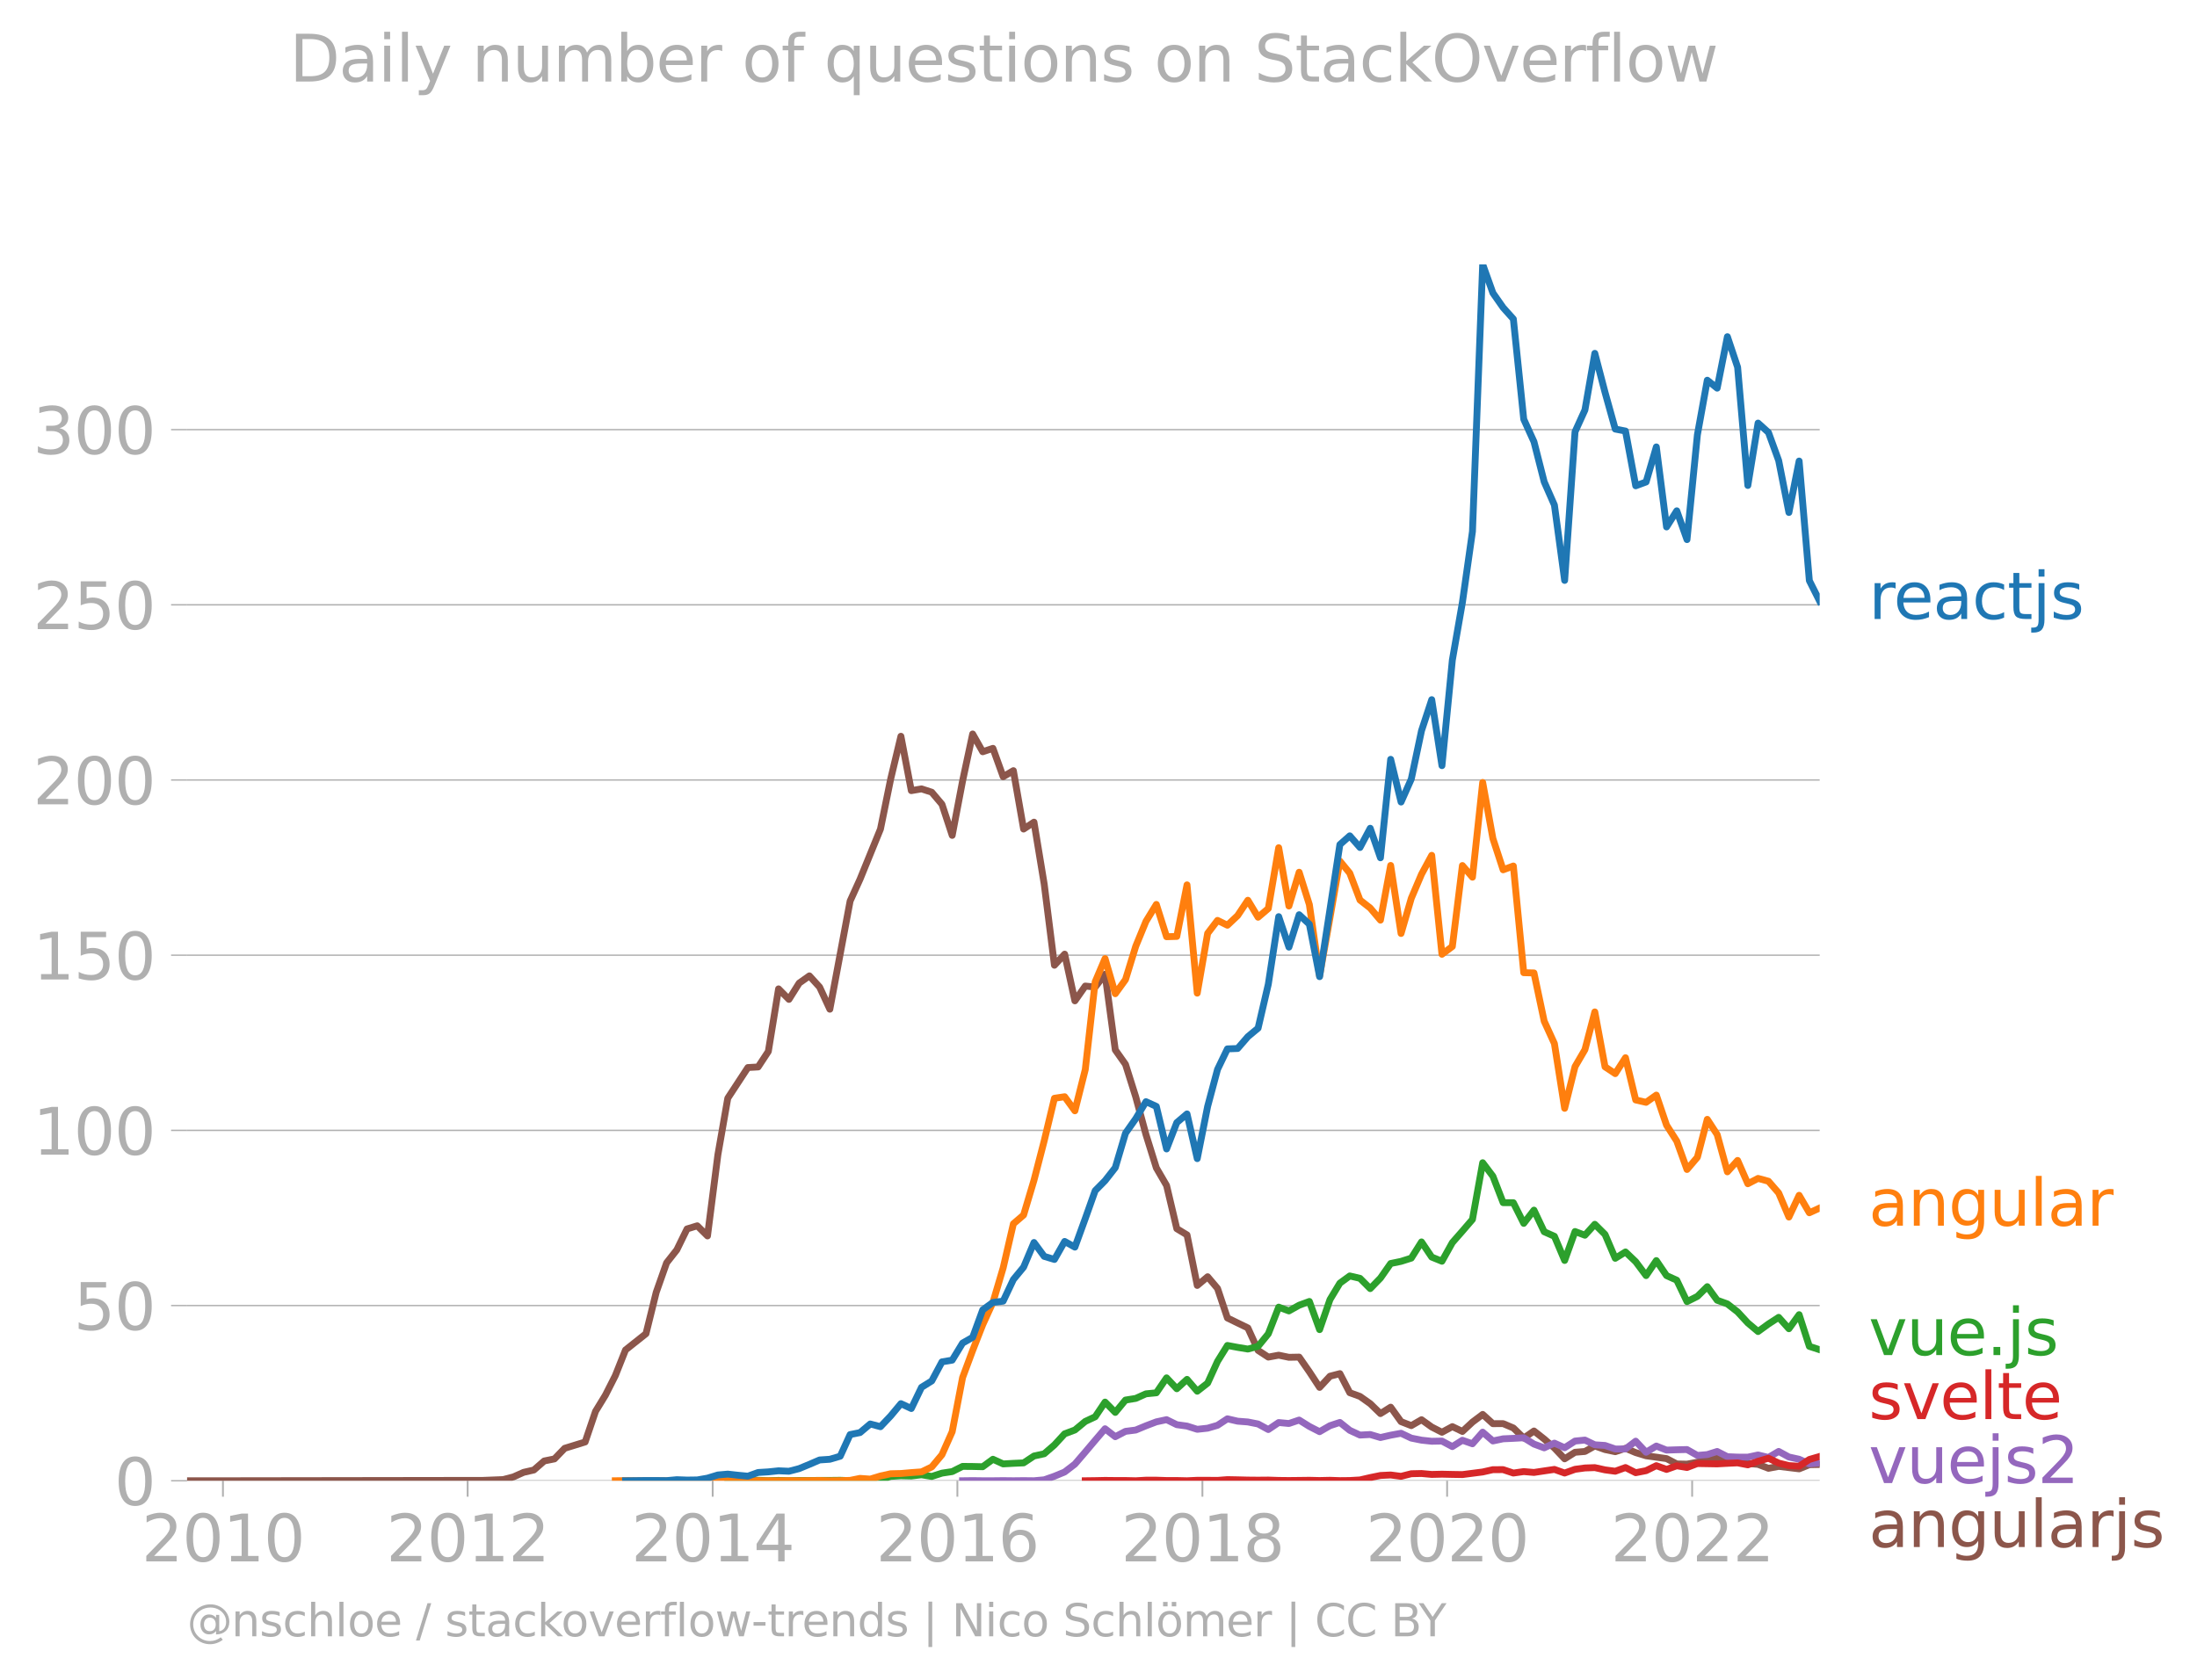 <svg xmlns="http://www.w3.org/2000/svg" xmlns:xlink="http://www.w3.org/1999/xlink" width="640.766" height="489.969" viewBox="0 0 480.575 367.477"><defs><style>*{stroke-linejoin:round;stroke-linecap:butt}</style></defs><g id="figure_1"><path id="patch_1" d="M0 367.477h480.575V0H0v367.477z" style="fill:none"/><g id="axes_1"><path id="patch_2" d="M40.922 323.95h357.12V57.838H40.923V323.95z" style="fill:none"/><g id="matplotlib.axis_1"><g id="xtick_1"><g id="line2d_1"><defs><path id="m923ffc7b3c" d="M0 0v3.5" style="stroke:#b0b0b0;stroke-width:.4"/></defs><use xlink:href="#m923ffc7b3c" x="48.768" y="323.95" style="fill:#b0b0b0;stroke:#b0b0b0;stroke-width:.4"/></g><g id="text_1" style="fill:#b0b0b0" transform="matrix(.14 0 0 -.14 30.953 341.588)"><defs><path id="DejaVuSans-32" d="M1228 531h2203V0H469v531q359 372 979 998 621 627 780 809 303 340 423 576 121 236 121 464 0 372-261 606-261 235-680 235-297 0-627-103-329-103-704-313v638q381 153 712 231 332 78 607 78 725 0 1156-363 431-362 431-968 0-288-108-546-107-257-392-607-78-91-497-524-418-433-1181-1211z" transform="scale(.016)"/><path id="DejaVuSans-30" d="M2034 4250q-487 0-733-480-245-479-245-1442 0-959 245-1439 246-480 733-480 491 0 736 480 246 480 246 1439 0 963-246 1442-245 480-736 480zm0 500q785 0 1199-621 414-620 414-1801 0-1178-414-1799Q2819-91 2034-91q-784 0-1198 620-414 621-414 1799 0 1181 414 1801 414 621 1198 621z" transform="scale(.016)"/><path id="DejaVuSans-31" d="M794 531h1031v3560L703 3866v575l1116 225h631V531h1031V0H794v531z" transform="scale(.016)"/></defs><use xlink:href="#DejaVuSans-32"/><use xlink:href="#DejaVuSans-30" x="63.623"/><use xlink:href="#DejaVuSans-31" x="127.246"/><use xlink:href="#DejaVuSans-30" x="190.869"/></g></g><g id="xtick_2"><use xlink:href="#m923ffc7b3c" id="line2d_2" x="102.294" y="323.95" style="fill:#b0b0b0;stroke:#b0b0b0;stroke-width:.4"/><g id="text_2" style="fill:#b0b0b0" transform="matrix(.14 0 0 -.14 84.479 341.588)"><use xlink:href="#DejaVuSans-32"/><use xlink:href="#DejaVuSans-30" x="63.623"/><use xlink:href="#DejaVuSans-31" x="127.246"/><use xlink:href="#DejaVuSans-32" x="190.869"/></g></g><g id="xtick_3"><use xlink:href="#m923ffc7b3c" id="line2d_3" x="155.893" y="323.95" style="fill:#b0b0b0;stroke:#b0b0b0;stroke-width:.4"/><g id="text_3" style="fill:#b0b0b0" transform="matrix(.14 0 0 -.14 138.078 341.588)"><defs><path id="DejaVuSans-34" d="M2419 4116 825 1625h1594v2491zm-166 550h794V1625h666v-525h-666V0h-628v1100H313v609l1940 2957z" transform="scale(.016)"/></defs><use xlink:href="#DejaVuSans-32"/><use xlink:href="#DejaVuSans-30" x="63.623"/><use xlink:href="#DejaVuSans-31" x="127.246"/><use xlink:href="#DejaVuSans-34" x="190.869"/></g></g><g id="xtick_4"><use xlink:href="#m923ffc7b3c" id="line2d_4" x="209.419" y="323.95" style="fill:#b0b0b0;stroke:#b0b0b0;stroke-width:.4"/><g id="text_4" style="fill:#b0b0b0" transform="matrix(.14 0 0 -.14 191.604 341.588)"><defs><path id="DejaVuSans-36" d="M2113 2584q-425 0-674-291-248-290-248-796 0-503 248-796 249-292 674-292t673 292q248 293 248 796 0 506-248 796-248 291-673 291zm1253 1979v-575q-238 112-480 171-242 60-480 60-625 0-955-422-329-422-376-1275 184 272 462 417 279 145 613 145 703 0 1111-427 408-426 408-1160 0-719-425-1154Q2819-91 2113-91q-810 0-1238 620-428 621-428 1799 0 1106 525 1764t1409 658q238 0 480-47t505-140z" transform="scale(.016)"/></defs><use xlink:href="#DejaVuSans-32"/><use xlink:href="#DejaVuSans-30" x="63.623"/><use xlink:href="#DejaVuSans-31" x="127.246"/><use xlink:href="#DejaVuSans-36" x="190.869"/></g></g><g id="xtick_5"><use xlink:href="#m923ffc7b3c" id="line2d_5" x="263.018" y="323.95" style="fill:#b0b0b0;stroke:#b0b0b0;stroke-width:.4"/><g id="text_5" style="fill:#b0b0b0" transform="matrix(.14 0 0 -.14 245.203 341.588)"><defs><path id="DejaVuSans-38" d="M2034 2216q-450 0-708-241-257-241-257-662 0-422 257-663 258-241 708-241t709 242q260 243 260 662 0 421-258 662-257 241-711 241zm-631 268q-406 100-633 378-226 279-226 679 0 559 398 884 399 325 1092 325 697 0 1094-325t397-884q0-400-227-679-226-278-629-378 456-106 710-416 255-309 255-755 0-679-414-1042Q2806-91 2034-91q-771 0-1186 362-414 363-414 1042 0 446 256 755 257 310 713 416zm-231 997q0-362 226-565 227-203 636-203 407 0 636 203 230 203 230 565 0 363-230 566-229 203-636 203-409 0-636-203-226-203-226-566z" transform="scale(.016)"/></defs><use xlink:href="#DejaVuSans-32"/><use xlink:href="#DejaVuSans-30" x="63.623"/><use xlink:href="#DejaVuSans-31" x="127.246"/><use xlink:href="#DejaVuSans-38" x="190.869"/></g></g><g id="xtick_6"><use xlink:href="#m923ffc7b3c" id="line2d_6" x="316.544" y="323.95" style="fill:#b0b0b0;stroke:#b0b0b0;stroke-width:.4"/><g id="text_6" style="fill:#b0b0b0" transform="matrix(.14 0 0 -.14 298.729 341.588)"><use xlink:href="#DejaVuSans-32"/><use xlink:href="#DejaVuSans-30" x="63.623"/><use xlink:href="#DejaVuSans-32" x="127.246"/><use xlink:href="#DejaVuSans-30" x="190.869"/></g></g><g id="xtick_7"><use xlink:href="#m923ffc7b3c" id="line2d_7" x="370.143" y="323.95" style="fill:#b0b0b0;stroke:#b0b0b0;stroke-width:.4"/><g id="text_7" style="fill:#b0b0b0" transform="matrix(.14 0 0 -.14 352.328 341.588)"><use xlink:href="#DejaVuSans-32"/><use xlink:href="#DejaVuSans-30" x="63.623"/><use xlink:href="#DejaVuSans-32" x="127.246"/><use xlink:href="#DejaVuSans-32" x="190.869"/></g></g></g><g id="matplotlib.axis_2"><g id="ytick_1"><path id="line2d_8" d="M40.922 323.95h357.12" clip-path="url(#pcb06b56ab2)" style="fill:none;stroke:#b0b0b0;stroke-width:.3;stroke-linecap:square"/><g id="line2d_9"><defs><path id="mfbcd98f4d2" d="M0 0h-3.5" style="stroke:#b0b0b0;stroke-width:.3"/></defs><use xlink:href="#mfbcd98f4d2" x="40.922" y="323.95" style="fill:#b0b0b0;stroke:#b0b0b0;stroke-width:.3"/></g><use xlink:href="#DejaVuSans-30" id="text_8" style="fill:#b0b0b0" transform="matrix(.14 0 0 -.14 25.015 329.269)"/></g><g id="ytick_2"><path id="line2d_10" d="M40.922 285.624h357.12" clip-path="url(#pcb06b56ab2)" style="fill:none;stroke:#b0b0b0;stroke-width:.3;stroke-linecap:square"/><use xlink:href="#mfbcd98f4d2" id="line2d_11" x="40.922" y="285.624" style="fill:#b0b0b0;stroke:#b0b0b0;stroke-width:.3"/><g id="text_9" style="fill:#b0b0b0" transform="matrix(.14 0 0 -.14 16.108 290.942)"><defs><path id="DejaVuSans-35" d="M691 4666h2478v-532H1269V2991q137 47 274 70 138 23 276 23 781 0 1237-428 457-428 457-1159 0-753-469-1171Q2575-91 1722-91q-294 0-599 50Q819 9 494 109v635q281-153 581-228t634-75q541 0 856 284 316 284 316 772 0 487-316 771-315 285-856 285-253 0-505-56-251-56-513-175v2344z" transform="scale(.016)"/></defs><use xlink:href="#DejaVuSans-35"/><use xlink:href="#DejaVuSans-30" x="63.623"/></g></g><g id="ytick_3"><path id="line2d_12" d="M40.922 247.297h357.12" clip-path="url(#pcb06b56ab2)" style="fill:none;stroke:#b0b0b0;stroke-width:.3;stroke-linecap:square"/><use xlink:href="#mfbcd98f4d2" id="line2d_13" x="40.922" y="247.297" style="fill:#b0b0b0;stroke:#b0b0b0;stroke-width:.3"/><g id="text_10" style="fill:#b0b0b0" transform="matrix(.14 0 0 -.14 7.2 252.616)"><use xlink:href="#DejaVuSans-31"/><use xlink:href="#DejaVuSans-30" x="63.623"/><use xlink:href="#DejaVuSans-30" x="127.246"/></g></g><g id="ytick_4"><path id="line2d_14" d="M40.922 208.971h357.12" clip-path="url(#pcb06b56ab2)" style="fill:none;stroke:#b0b0b0;stroke-width:.3;stroke-linecap:square"/><use xlink:href="#mfbcd98f4d2" id="line2d_15" x="40.922" y="208.971" style="fill:#b0b0b0;stroke:#b0b0b0;stroke-width:.3"/><g id="text_11" style="fill:#b0b0b0" transform="matrix(.14 0 0 -.14 7.2 214.29)"><use xlink:href="#DejaVuSans-31"/><use xlink:href="#DejaVuSans-35" x="63.623"/><use xlink:href="#DejaVuSans-30" x="127.246"/></g></g><g id="ytick_5"><path id="line2d_16" d="M40.922 170.645h357.12" clip-path="url(#pcb06b56ab2)" style="fill:none;stroke:#b0b0b0;stroke-width:.3;stroke-linecap:square"/><use xlink:href="#mfbcd98f4d2" id="line2d_17" x="40.922" y="170.645" style="fill:#b0b0b0;stroke:#b0b0b0;stroke-width:.3"/><g id="text_12" style="fill:#b0b0b0" transform="matrix(.14 0 0 -.14 7.2 175.964)"><use xlink:href="#DejaVuSans-32"/><use xlink:href="#DejaVuSans-30" x="63.623"/><use xlink:href="#DejaVuSans-30" x="127.246"/></g></g><g id="ytick_6"><path id="line2d_18" d="M40.922 132.319h357.12" clip-path="url(#pcb06b56ab2)" style="fill:none;stroke:#b0b0b0;stroke-width:.3;stroke-linecap:square"/><use xlink:href="#mfbcd98f4d2" id="line2d_19" x="40.922" y="132.319" style="fill:#b0b0b0;stroke:#b0b0b0;stroke-width:.3"/><g id="text_13" style="fill:#b0b0b0" transform="matrix(.14 0 0 -.14 7.2 137.637)"><use xlink:href="#DejaVuSans-32"/><use xlink:href="#DejaVuSans-35" x="63.623"/><use xlink:href="#DejaVuSans-30" x="127.246"/></g></g><g id="ytick_7"><path id="line2d_20" d="M40.922 93.992h357.12" clip-path="url(#pcb06b56ab2)" style="fill:none;stroke:#b0b0b0;stroke-width:.3;stroke-linecap:square"/><use xlink:href="#mfbcd98f4d2" id="line2d_21" x="40.922" y="93.992" style="fill:#b0b0b0;stroke:#b0b0b0;stroke-width:.3"/><g id="text_14" style="fill:#b0b0b0" transform="matrix(.14 0 0 -.14 7.2 99.311)"><defs><path id="DejaVuSans-33" d="M2597 2516q453-97 707-404 255-306 255-756 0-690-475-1069Q2609-91 1734-91q-293 0-604 58T488 141v609q262-153 574-231 313-78 654-78 593 0 904 234t311 681q0 413-289 645-289 233-804 233h-544v519h569q465 0 712 186t247 536q0 359-255 551-254 193-729 193-260 0-557-57-297-56-653-174v562q360 100 674 150t592 50q719 0 1137-327 419-326 419-882 0-388-222-655t-631-370z" transform="scale(.016)"/></defs><use xlink:href="#DejaVuSans-33"/><use xlink:href="#DejaVuSans-30" x="63.623"/><use xlink:href="#DejaVuSans-30" x="127.246"/></g></g></g><path id="line2d_22" d="M40.922 323.95h8.983l55.725-.08 4.436-.176 2.237-.585 2.236-.999 2.236-.51 2.273-1.977 2.237-.451 2.236-2.319 4.473-1.384 2.273-6.701 2.163-3.543 2.163-4.27 2.236-5.622 4.473-3.552 2.236-9.05 2.273-6.454 2.237-2.841 2.236-4.577 2.236-.687 2.237 2.22 2.273-17.754 2.163-12.376 4.399-6.711 2.236-.125 2.237-3.401 2.236-13.685 2.273 2.3 2.236-3.562 2.237-1.582 2.236 2.45 2.236 4.844 4.437-23.673 2.163-4.762 4.472-10.979 2.237-10.961 2.236-9.34 2.273 11.894 2.236-.382 2.237.728 2.236 2.644 2.236 6.802 2.273-11.918 2.2-10.269 2.2 3.89 2.236-.744 2.237 6.208 2.236-1.327 2.236 12.775 2.273-1.508 2.237 13.568 2.236 17.736 2.236-2.43 2.237 10.219 2.273-3.24 2.163.23 2.163-2.826 2.236 16.568 2.236 3.164 2.237 7.107 2.236 8.248 2.273 7.295 2.237 3.85 2.236 9.452 2.236 1.356 2.237 11.057 2.273-1.904 2.163 2.555 2.163 6.47 4.472 2.176 2.237 4.916 2.236 1.464 2.273-.42 2.236.464 2.237-.044 2.236 3.212 2.236 3.415 2.273-2.448 2.164-.562 2.163 4.172 2.236.814 2.236 1.584 2.237 2.172 2.236-1.405 2.273 3.165 2.236.872 2.237-1.293 2.236 1.6 2.236 1.145 2.273-1.236 2.2 1.06 2.2-2.05 2.236-1.68 2.237 2.027 2.236-.008 2.236.947 2.273 2.201 2.237-1.538 2.236 1.76 2.236 1.97 2.237 2.358 2.273-1.434 2.163-.175 2.163-1.21 2.236.794 2.236.467 2.237-.748 2.236.946 2.273.692 4.473.618 2.236 1.167 2.237.045 2.273-.42 2.163-.572 2.163-.368 2.236 1.137 2.236-.296 2.237.372 2.236.196 2.273.866 2.236-.423 4.473.537 2.236-.905 2.274-.05h0" clip-path="url(#pcb06b56ab2)" style="fill:none;stroke:#8c564b;stroke-width:1.5;stroke-linecap:square"/><path id="line2d_23" d="m210.555 323.95 2.2-.027 2.2.027h2.236l2.237-.025 2.236.025 2.236-.025 2.273.025 2.237-.205 2.236-.784 2.236-.928 2.237-1.718 2.273-2.646 2.163-2.562 2.163-2.531 2.236 1.741 2.236-1.173 2.237-.283 2.236-.928 2.273-.866 2.237-.48 2.236 1.098 2.236.307 2.237.707 2.273-.247 2.163-.63 2.163-1.422 2.236.519 2.236.173 2.237.44 2.236 1.217 2.273-1.533 2.236.214 2.237-.758 2.236 1.397 2.236 1.15 2.273-1.311 2.164-.715 2.163 1.729 2.236 1.037 2.236-.122 2.237.659 2.236-.511 2.273-.42 2.236 1.059 2.237.449 2.236.24 2.236-.042 2.273 1.211 2.2-1.387 2.2.77 2.236-2.544 2.237 1.925 2.236-.469 2.236-.1 2.273-.123 2.237 1.373 2.236.827 2.236-1.032 2.237 1.008 2.273-1.46 2.163-.217 2.163 1.034 2.236.146 2.236.769 2.237-.002 2.236-1.705 2.273 2.424 2.237-1.358 2.236.888 2.236-.07 2.237-.054 2.273 1.286 2.163-.183 2.163-.682 2.236 1.14 2.236.096 2.237.007 2.236-.477 2.273.544 2.236-1.32 2.237 1.221 2.236.491 2.236 1.018 2.274-.198" clip-path="url(#pcb06b56ab2)" style="fill:none;stroke:#9467bd;stroke-width:1.5;stroke-linecap:square"/><path id="line2d_24" d="m237.392 323.95 2.163-.028 2.163-.046 2.236.023 2.236.001 2.237.05 2.236-.124h2.273l2.237.073 2.236.001 2.236.05 2.237-.1h2.273l2.163.018 2.163-.165 2.236.042 2.236.056 2.237.021 2.236-.02 2.273.074 2.236.023 2.237-.023 2.236-.028 2.236.052 2.273-.05 2.164.072 2.163-.022 2.236-.129 2.236-.514 2.237-.457 2.236-.111 2.273.296 2.236-.568 2.237-.05 2.236.203 2.236-.054 2.273.05 2.2.036 2.2-.284 2.236-.285 2.237-.506 2.236-.005 2.236.746 2.273-.321 2.237.189 2.236-.337 2.236-.328 2.237.797 2.273-.816 2.163-.295 2.163-.075 2.236.492 2.236.299 2.237-.81 2.236 1.131 2.273-.445 2.237-1.095 2.236.823 2.236-.798 2.237.378 2.273-.866 2.163.036 2.163.039 2.236-.123 2.236-.1 2.237.432 2.236-.778 2.273-.668 2.236 1.063 2.237.544 2.236.146 2.236-1.48 2.274-.668" clip-path="url(#pcb06b56ab2)" style="fill:none;stroke:#d62728;stroke-width:1.5;stroke-linecap:square"/><g id="text_15" style="fill:#1f77b4" transform="matrix(.14 0 0 -.14 408.756 135.415)"><defs><path id="DejaVuSans-72" d="M2631 2963q-97 56-211 82-114 27-251 27-488 0-749-317t-261-911V0H581v3500h578v-544q182 319 472 473 291 155 707 155 59 0 131-8 72-7 159-23l3-590z" transform="scale(.016)"/><path id="DejaVuSans-65" d="M3597 1894v-281H953q38-594 358-905t892-311q331 0 642 81t618 244V178Q3153 47 2828-22t-659-69q-838 0-1327 487-489 488-489 1320 0 859 464 1363 464 505 1252 505 706 0 1117-455 411-454 411-1235zm-575 169q-6 471-264 752-258 282-683 282-481 0-770-272t-333-766l2050 4z" transform="scale(.016)"/><path id="DejaVuSans-61" d="M2194 1759q-697 0-966-159t-269-544q0-306 202-486 202-179 548-179 479 0 768 339t289 901v128h-572zm1147 238V0h-575v531q-197-318-491-470T1556-91q-537 0-855 302-317 302-317 808 0 590 395 890 396 300 1180 300h807v57q0 397-261 614t-733 217q-300 0-585-72-284-72-546-216v532q315 122 612 182 297 61 578 61 760 0 1135-394 375-393 375-1193z" transform="scale(.016)"/><path id="DejaVuSans-63" d="M3122 3366v-538q-244 135-489 202t-495 67q-560 0-870-355-309-354-309-995t309-996q310-354 870-354 250 0 495 67t489 202V134Q2881 22 2623-34q-257-57-548-57-791 0-1257 497-465 497-465 1341 0 856 470 1346 471 491 1290 491 265 0 518-55 253-54 491-163z" transform="scale(.016)"/><path id="DejaVuSans-74" d="M1172 4494v-994h1184v-447H1172V1153q0-428 117-550t477-122h590V0h-590q-666 0-919 248-253 249-253 905v1900H172v447h422v994h578z" transform="scale(.016)"/><path id="DejaVuSans-6a" d="M603 3500h575V-63q0-668-255-968-254-300-820-300h-219v487H38q328 0 446 152Q603-541 603-63v3563zm0 1363h575v-729H603v729z" transform="scale(.016)"/><path id="DejaVuSans-73" d="M2834 3397v-544q-243 125-506 187-262 63-544 63-428 0-642-131t-214-394q0-200 153-314t616-217l197-44q612-131 870-370t258-667q0-488-386-773Q2250-91 1575-91q-281 0-586 55T347 128v594q319-166 628-249 309-82 613-82 406 0 624 139 219 139 219 392 0 234-158 359-157 125-692 241l-200 47q-534 112-772 345-237 233-237 639 0 494 350 762 350 269 994 269 318 0 599-47 282-46 519-140z" transform="scale(.016)"/></defs><use xlink:href="#DejaVuSans-72"/><use xlink:href="#DejaVuSans-65" x="38.863"/><use xlink:href="#DejaVuSans-61" x="100.387"/><use xlink:href="#DejaVuSans-63" x="161.666"/><use xlink:href="#DejaVuSans-74" x="216.646"/><use xlink:href="#DejaVuSans-6a" x="255.855"/><use xlink:href="#DejaVuSans-73" x="283.639"/></g><g id="text_16" style="fill:#ff7f0e" transform="matrix(.14 0 0 -.14 408.756 268.148)"><defs><path id="DejaVuSans-6e" d="M3513 2113V0h-575v2094q0 497-194 743-194 247-581 247-466 0-735-297-269-296-269-809V0H581v3500h578v-544q207 316 486 472 280 156 646 156 603 0 912-373 310-373 310-1098z" transform="scale(.016)"/><path id="DejaVuSans-67" d="M2906 1791q0 625-258 968-257 344-723 344-462 0-720-344-258-343-258-968 0-622 258-966t720-344q466 0 723 344 258 344 258 966zm575-1357q0-893-397-1329-396-436-1215-436-303 0-572 45t-522 139v559q253-137 500-202 247-66 503-66 566 0 847 295t281 892v285q-178-310-456-463T1784 0Q1141 0 747 490 353 981 353 1791q0 812 394 1302 394 491 1037 491 388 0 666-153t456-462v531h575V434z" transform="scale(.016)"/><path id="DejaVuSans-75" d="M544 1381v2119h575V1403q0-497 193-746 194-248 582-248 465 0 735 297 271 297 271 810v1984h575V0h-575v538q-209-319-486-474-276-155-642-155-603 0-916 375-312 375-312 1097zm1447 2203z" transform="scale(.016)"/><path id="DejaVuSans-6c" d="M603 4863h575V0H603v4863z" transform="scale(.016)"/></defs><use xlink:href="#DejaVuSans-61"/><use xlink:href="#DejaVuSans-6e" x="61.279"/><use xlink:href="#DejaVuSans-67" x="124.658"/><use xlink:href="#DejaVuSans-75" x="188.135"/><use xlink:href="#DejaVuSans-6c" x="251.514"/><use xlink:href="#DejaVuSans-61" x="279.297"/><use xlink:href="#DejaVuSans-72" x="340.576"/></g><g id="text_17" style="fill:#2ca02c" transform="matrix(.14 0 0 -.14 408.756 296.459)"><defs><path id="DejaVuSans-76" d="M191 3500h609L1894 563l1094 2937h609L2284 0h-781L191 3500z" transform="scale(.016)"/><path id="DejaVuSans-2e" d="M684 794h660V0H684v794z" transform="scale(.016)"/></defs><use xlink:href="#DejaVuSans-76"/><use xlink:href="#DejaVuSans-75" x="59.18"/><use xlink:href="#DejaVuSans-65" x="122.559"/><use xlink:href="#DejaVuSans-2e" x="184.082"/><use xlink:href="#DejaVuSans-6a" x="215.869"/><use xlink:href="#DejaVuSans-73" x="243.652"/></g><g id="text_18" style="fill:#d62728" transform="matrix(.14 0 0 -.14 408.756 310.459)"><use xlink:href="#DejaVuSans-73"/><use xlink:href="#DejaVuSans-76" x="52.1"/><use xlink:href="#DejaVuSans-65" x="111.279"/><use xlink:href="#DejaVuSans-6c" x="172.803"/><use xlink:href="#DejaVuSans-74" x="200.586"/><use xlink:href="#DejaVuSans-65" x="239.795"/></g><g id="text_19" style="fill:#9467bd" transform="matrix(.14 0 0 -.14 408.756 324.459)"><use xlink:href="#DejaVuSans-76"/><use xlink:href="#DejaVuSans-75" x="59.18"/><use xlink:href="#DejaVuSans-65" x="122.559"/><use xlink:href="#DejaVuSans-6a" x="184.082"/><use xlink:href="#DejaVuSans-73" x="211.865"/><use xlink:href="#DejaVuSans-32" x="263.965"/></g><g id="text_20" style="fill:#8c564b" transform="matrix(.14 0 0 -.14 408.756 338.459)"><use xlink:href="#DejaVuSans-61"/><use xlink:href="#DejaVuSans-6e" x="61.279"/><use xlink:href="#DejaVuSans-67" x="124.658"/><use xlink:href="#DejaVuSans-75" x="188.135"/><use xlink:href="#DejaVuSans-6c" x="251.514"/><use xlink:href="#DejaVuSans-61" x="279.297"/><use xlink:href="#DejaVuSans-72" x="340.576"/><use xlink:href="#DejaVuSans-6a" x="381.689"/><use xlink:href="#DejaVuSans-73" x="409.473"/></g><g id="text_21" style="fill:#b0b0b0" transform="matrix(.097 0 0 -.097 40.922 357.986)"><defs><path id="DejaVuSans-40" d="M2381 1678q0-447 222-702 222-254 610-254 384 0 604 256 221 256 221 700 0 438-225 695-225 258-607 258-378 0-602-256-223-256-223-697zm1703-934q-187-241-429-355t-564-114q-538 0-874 389t-336 1014q0 625 337 1015 338 391 873 391 322 0 565-117 244-117 428-354v409h447V722q457 69 714 417 258 349 258 902 0 334-99 628-98 294-298 544-325 409-792 626t-1017 217q-384 0-738-102-353-101-653-301-490-319-767-836-276-517-276-1120 0-497 179-932 180-434 521-765 328-325 759-495 431-171 922-171 403 0 792 136t714 389l281-347q-390-303-851-464t-936-161q-578 0-1091 205-512 205-912 595Q841 78 631 592q-209 514-209 1105 0 569 212 1084 213 516 607 907 403 396 931 607t1119 211q662 0 1229-272 568-271 952-771 234-307 357-666 124-359 124-744 0-822-497-1297T4084 263v481z" transform="scale(.016)"/><path id="DejaVuSans-68" d="M3513 2113V0h-575v2094q0 497-194 743-194 247-581 247-466 0-735-297-269-296-269-809V0H581v4863h578V2956q207 316 486 472 280 156 646 156 603 0 912-373 310-373 310-1098z" transform="scale(.016)"/><path id="DejaVuSans-6f" d="M1959 3097q-462 0-731-361t-269-989q0-628 267-989 268-361 733-361 460 0 728 362 269 363 269 988 0 622-269 986-268 364-728 364zm0 487q750 0 1178-488 429-487 429-1349 0-859-429-1349Q2709-91 1959-91q-753 0-1180 489-426 490-426 1349 0 862 426 1349 427 488 1180 488z" transform="scale(.016)"/><path id="DejaVuSans-2f" d="M1625 4666h531L531-594H0l1625 5260z" transform="scale(.016)"/><path id="DejaVuSans-6b" d="M581 4863h578V1991l1716 1509h734L1753 1863 3688 0h-750L1159 1709V0H581v4863z" transform="scale(.016)"/><path id="DejaVuSans-66" d="M2375 4863v-479h-550q-309 0-430-125-120-125-120-450v-309h947v-447h-947V0H697v3053H147v447h550v244q0 584 272 851 272 268 862 268h544z" transform="scale(.016)"/><path id="DejaVuSans-77" d="M269 3500h575l719-2731 715 2731h678l719-2731 716 2731h575L4050 0h-678l-753 2869L1863 0h-679L269 3500z" transform="scale(.016)"/><path id="DejaVuSans-2d" d="M313 2009h1684v-512H313v512z" transform="scale(.016)"/><path id="DejaVuSans-64" d="M2906 2969v1894h575V0h-575v525q-181-312-458-464-276-152-664-152-634 0-1033 506-398 507-398 1332t398 1331q399 506 1033 506 388 0 664-152 277-151 458-463zM947 1747q0-634 261-995t717-361q456 0 718 361 263 361 263 995t-263 995q-262 361-718 361t-717-361q-261-361-261-995z" transform="scale(.016)"/><path id="DejaVuSans-7c" d="M1344 4891v-6400H813v6400h531z" transform="scale(.016)"/><path id="DejaVuSans-4e" d="M628 4666h850L3547 763v3903h612V0h-850L1241 3903V0H628v4666z" transform="scale(.016)"/><path id="DejaVuSans-69" d="M603 3500h575V0H603v3500zm0 1363h575v-729H603v729z" transform="scale(.016)"/><path id="DejaVuSans-53" d="M3425 4513v-616q-359 172-678 256-319 85-616 85-515 0-795-200t-280-569q0-310 186-468 186-157 705-254l381-78q706-135 1042-474t336-907q0-679-455-1029Q2797-91 1919-91q-331 0-705 75-373 75-773 222v650q384-215 753-325 369-109 725-109 540 0 834 212 294 213 294 607 0 343-211 537t-692 291l-385 75q-706 140-1022 440-315 300-315 835 0 619 436 975t1201 356q329 0 669-60 341-59 697-177z" transform="scale(.016)"/><path id="DejaVuSans-f6" d="M1959 3097q-462 0-731-361t-269-989q0-628 267-989 268-361 733-361 460 0 728 362 269 363 269 988 0 622-269 986-268 364-728 364zm0 487q750 0 1178-488 429-487 429-1349 0-859-429-1349Q2709-91 1959-91q-753 0-1180 489-426 490-426 1349 0 862 426 1349 427 488 1180 488zm295 1266h634v-631h-634v631zm-1222 0h634v-631h-634v631z" transform="scale(.016)"/><path id="DejaVuSans-6d" d="M3328 2828q216 388 516 572t706 184q547 0 844-383 297-382 297-1088V0h-578v2094q0 503-179 746-178 244-543 244-447 0-707-297-259-296-259-809V0h-578v2094q0 506-178 748t-550 242q-441 0-701-298-259-298-259-808V0H581v3500h578v-544q197 322 472 475t653 153q382 0 649-194 267-193 395-562z" transform="scale(.016)"/><path id="DejaVuSans-43" d="M4122 4306v-665q-319 297-680 443-361 147-767 147-800 0-1225-489t-425-1414q0-922 425-1411t1225-489q406 0 767 147t680 444V359q-331-225-702-338-370-112-782-112-1060 0-1670 648-609 649-609 1771 0 1125 609 1773 610 649 1670 649 418 0 788-111 371-111 696-333z" transform="scale(.016)"/><path id="DejaVuSans-42" d="M1259 2228V519h1013q509 0 754 211 246 211 246 645 0 438-246 645-245 208-754 208H1259zm0 1919V2741h935q462 0 688 173 227 174 227 530 0 353-227 528-226 175-688 175h-935zm-631 519h1613q722 0 1112-300 391-300 391-853 0-429-200-682t-588-315q466-100 724-418 258-317 258-792 0-625-425-966Q3088 0 2303 0H628v4666z" transform="scale(.016)"/><path id="DejaVuSans-59" d="M-13 4666h679l1293-1919 1285 1919h678L2272 2222V0h-634v2222L-13 4666z" transform="scale(.016)"/></defs><use xlink:href="#DejaVuSans-40"/><use xlink:href="#DejaVuSans-6e" x="100"/><use xlink:href="#DejaVuSans-73" x="163.379"/><use xlink:href="#DejaVuSans-63" x="215.479"/><use xlink:href="#DejaVuSans-68" x="270.459"/><use xlink:href="#DejaVuSans-6c" x="333.838"/><use xlink:href="#DejaVuSans-6f" x="361.621"/><use xlink:href="#DejaVuSans-65" x="422.803"/><use xlink:href="#DejaVuSans-20" x="484.326"/><use xlink:href="#DejaVuSans-2f" x="516.113"/><use xlink:href="#DejaVuSans-20" x="549.805"/><use xlink:href="#DejaVuSans-73" x="581.592"/><use xlink:href="#DejaVuSans-74" x="633.691"/><use xlink:href="#DejaVuSans-61" x="672.9"/><use xlink:href="#DejaVuSans-63" x="734.18"/><use xlink:href="#DejaVuSans-6b" x="789.16"/><use xlink:href="#DejaVuSans-6f" x="843.445"/><use xlink:href="#DejaVuSans-76" x="904.627"/><use xlink:href="#DejaVuSans-65" x="963.807"/><use xlink:href="#DejaVuSans-72" x="1025.33"/><use xlink:href="#DejaVuSans-66" x="1066.443"/><use xlink:href="#DejaVuSans-6c" x="1101.648"/><use xlink:href="#DejaVuSans-6f" x="1129.432"/><use xlink:href="#DejaVuSans-77" x="1190.613"/><use xlink:href="#DejaVuSans-2d" x="1272.4"/><use xlink:href="#DejaVuSans-74" x="1308.484"/><use xlink:href="#DejaVuSans-72" x="1347.693"/><use xlink:href="#DejaVuSans-65" x="1386.557"/><use xlink:href="#DejaVuSans-6e" x="1448.08"/><use xlink:href="#DejaVuSans-64" x="1511.459"/><use xlink:href="#DejaVuSans-73" x="1574.936"/><use xlink:href="#DejaVuSans-20" x="1627.035"/><use xlink:href="#DejaVuSans-7c" x="1658.822"/><use xlink:href="#DejaVuSans-20" x="1692.514"/><use xlink:href="#DejaVuSans-4e" x="1724.301"/><use xlink:href="#DejaVuSans-69" x="1799.105"/><use xlink:href="#DejaVuSans-63" x="1826.889"/><use xlink:href="#DejaVuSans-6f" x="1881.869"/><use xlink:href="#DejaVuSans-20" x="1943.051"/><use xlink:href="#DejaVuSans-53" x="1974.838"/><use xlink:href="#DejaVuSans-63" x="2038.314"/><use xlink:href="#DejaVuSans-68" x="2093.295"/><use xlink:href="#DejaVuSans-6c" x="2156.674"/><use xlink:href="#DejaVuSans-f6" x="2184.457"/><use xlink:href="#DejaVuSans-6d" x="2245.639"/><use xlink:href="#DejaVuSans-65" x="2343.051"/><use xlink:href="#DejaVuSans-72" x="2404.574"/><use xlink:href="#DejaVuSans-20" x="2445.688"/><use xlink:href="#DejaVuSans-7c" x="2477.475"/><use xlink:href="#DejaVuSans-20" x="2511.166"/><use xlink:href="#DejaVuSans-43" x="2542.953"/><use xlink:href="#DejaVuSans-43" x="2612.777"/><use xlink:href="#DejaVuSans-20" x="2682.602"/><use xlink:href="#DejaVuSans-42" x="2714.389"/><use xlink:href="#DejaVuSans-59" x="2777.492"/></g><g id="text_22" style="fill:#b0b0b0" transform="matrix(.14 0 0 -.14 63.337 17.838)"><defs><path id="DejaVuSans-44" d="M1259 4147V519h763q966 0 1414 437 448 438 448 1382 0 937-448 1373t-1414 436h-763zm-631 519h1297q1356 0 1990-564 635-564 635-1764 0-1207-638-1773Q3275 0 1925 0H628v4666z" transform="scale(.016)"/><path id="DejaVuSans-79" d="M2059-325q-243-625-475-815-231-191-618-191H506v481h338q237 0 368 113 132 112 291 531l103 262L191 3500h609L1894 763l1094 2737h609L2059-325z" transform="scale(.016)"/><path id="DejaVuSans-62" d="M3116 1747q0 634-261 995t-717 361q-457 0-718-361t-261-995q0-634 261-995t718-361q456 0 717 361t261 995zM1159 2969q182 312 458 463 277 152 661 152 638 0 1036-506 399-506 399-1331T3314 415Q2916-91 2278-91q-384 0-661 152-276 152-458 464V0H581v4863h578V2969z" transform="scale(.016)"/><path id="DejaVuSans-71" d="M947 1747q0-634 261-995t717-361q456 0 718 361 263 361 263 995t-263 995q-262 361-718 361t-717-361q-261-361-261-995zM2906 525q-181-312-458-464-276-152-664-152-634 0-1033 506-398 507-398 1332t398 1331q399 506 1033 506 388 0 664-152 277-151 458-463v531h575v-4831h-575V525z" transform="scale(.016)"/><path id="DejaVuSans-4f" d="M2522 4238q-688 0-1093-513-404-512-404-1397 0-881 404-1394 405-512 1093-512 687 0 1089 512 402 513 402 1394 0 885-402 1397-402 513-1089 513zm0 512q981 0 1568-658 588-658 588-1764 0-1103-588-1761Q3503-91 2522-91q-984 0-1574 656-589 657-589 1763t589 1764q590 658 1574 658z" transform="scale(.016)"/></defs><use xlink:href="#DejaVuSans-44"/><use xlink:href="#DejaVuSans-61" x="77.002"/><use xlink:href="#DejaVuSans-69" x="138.281"/><use xlink:href="#DejaVuSans-6c" x="166.064"/><use xlink:href="#DejaVuSans-79" x="193.848"/><use xlink:href="#DejaVuSans-20" x="253.027"/><use xlink:href="#DejaVuSans-6e" x="284.814"/><use xlink:href="#DejaVuSans-75" x="348.193"/><use xlink:href="#DejaVuSans-6d" x="411.572"/><use xlink:href="#DejaVuSans-62" x="508.984"/><use xlink:href="#DejaVuSans-65" x="572.461"/><use xlink:href="#DejaVuSans-72" x="633.984"/><use xlink:href="#DejaVuSans-20" x="675.098"/><use xlink:href="#DejaVuSans-6f" x="706.885"/><use xlink:href="#DejaVuSans-66" x="768.066"/><use xlink:href="#DejaVuSans-20" x="803.271"/><use xlink:href="#DejaVuSans-71" x="835.059"/><use xlink:href="#DejaVuSans-75" x="898.535"/><use xlink:href="#DejaVuSans-65" x="961.914"/><use xlink:href="#DejaVuSans-73" x="1023.438"/><use xlink:href="#DejaVuSans-74" x="1075.537"/><use xlink:href="#DejaVuSans-69" x="1114.746"/><use xlink:href="#DejaVuSans-6f" x="1142.529"/><use xlink:href="#DejaVuSans-6e" x="1203.711"/><use xlink:href="#DejaVuSans-73" x="1267.09"/><use xlink:href="#DejaVuSans-20" x="1319.189"/><use xlink:href="#DejaVuSans-6f" x="1350.977"/><use xlink:href="#DejaVuSans-6e" x="1412.158"/><use xlink:href="#DejaVuSans-20" x="1475.537"/><use xlink:href="#DejaVuSans-53" x="1507.324"/><use xlink:href="#DejaVuSans-74" x="1570.801"/><use xlink:href="#DejaVuSans-61" x="1610.01"/><use xlink:href="#DejaVuSans-63" x="1671.289"/><use xlink:href="#DejaVuSans-6b" x="1726.27"/><use xlink:href="#DejaVuSans-4f" x="1784.18"/><use xlink:href="#DejaVuSans-76" x="1862.891"/><use xlink:href="#DejaVuSans-65" x="1922.07"/><use xlink:href="#DejaVuSans-72" x="1983.594"/><use xlink:href="#DejaVuSans-66" x="2024.707"/><use xlink:href="#DejaVuSans-6c" x="2059.912"/><use xlink:href="#DejaVuSans-6f" x="2087.695"/><use xlink:href="#DejaVuSans-77" x="2148.877"/></g><path id="line2d_25" d="m159.193 323.95 2.163-.025 2.236.025 2.236-.1 2.237.1 2.236-.074 2.273.074 2.236-.051 2.237.001 2.236-.027 2.236.003 2.273-.025 2.164.071 2.163-.022 2.236-.078 2.236-.144 2.237-.674 2.236-.142 2.273.05 2.236-.265 2.237.363 2.236-.721 2.236-.342 2.273-1.137 2.2.02 2.2.054 2.236-1.636 2.237 1.018 2.236-.123 2.236-.1 2.273-1.508 2.237-.487 2.236-1.937 2.236-2.433 2.237-.83 2.273-1.88 2.163-1.007 2.163-3.22 2.236 2.262 2.236-2.708 2.237-.359 2.236-1.001 2.273-.222 2.237-3.273 2.236 2.382 2.236-2.05 2.237 2.594 2.273-1.78 2.163-4.753 2.163-3.481 2.236.419 2.236.372 2.237-.602 2.236-2.736 2.273-5.835 2.236.829 2.237-1.25 2.236-.82 2.236 6.161 2.273-6.577 2.164-3.59 2.163-1.578 2.236.525 2.236 2.245 2.237-2.296 2.236-3.194 2.273-.47 2.236-.705 2.237-3.548 2.236 3.318 2.236.91 2.273-4.08 2.2-2.509 2.2-2.56 2.236-12.406 2.237 2.961 2.236 5.777 2.236.01 2.273 4.524 2.237-2.898 2.236 4.728 2.236.995 2.237 5.286 2.273-6.33 2.163.81 2.163-2.393 2.236 2.218 2.236 5.225 2.237-1.392 2.236 2.134 2.273 3.041 2.237-3.285 2.236 3.285 2.236 1.008 2.237 4.68 2.273-1.138 2.163-2.131 2.163 2.971 2.236.805 2.236 1.742 2.237 2.423 2.236 1.88 2.273-1.657 2.236-1.45 2.237 2.489 2.236-3.076 2.236 6.933 2.274.742" clip-path="url(#pcb06b56ab2)" style="fill:none;stroke:#2ca02c;stroke-width:1.5;stroke-linecap:square"/><path id="line2d_26" d="m134.593 323.95 2.236-.026 2.236.026H163.592l2.236-.025 2.237.025h2.236l2.273-.025 2.236.025 2.237-.025 2.236-.026 2.236.05 2.273-.024 2.164-.057 2.163-.437 2.236.161 2.236-.68 2.237-.495 2.236-.05 2.273-.198 2.236-.161 2.237-1.075 2.236-2.681 2.236-5.034 2.273-11.844 2.2-5.918 2.2-5.629 2.236-4.893 2.237-7.544 2.236-9.652 2.236-1.92 2.273-7.616 2.237-8.63 2.236-9.297 2.236-.336 2.237 3.08 2.273-9.025 2.163-19.192 2.163-5.09 2.236 7.69 2.236-3.09 2.237-7.283 2.236-5.451 2.273-3.71 2.237 7.066 2.236-.068 2.236-11.277 2.237 23.69 2.273-13.08 2.163-2.838 2.163 1.057 2.236-2.109 2.236-3.355 2.237 3.713 2.236-1.908 2.273-13.303 2.236 12.758 2.237-7.392 2.236 7.086 2.236 15.588 2.273-12.759 2.164-12.353 2.163 2.636 2.236 5.891 2.236 1.749 2.237 2.646 2.236-11.968 2.273 14.886 2.236-7.696 2.237-5.261 2.236-4.142 2.236 21.648 2.273-1.706 2.2-17.708 2.2 2.55 2.236-20.728 2.237 12.272 2.236 6.84 2.236-.831 2.273 23.342 2.237.05 2.236 10.557 2.236 4.902 2.237 14.163 2.273-9.125 2.163-3.711 2.163-8.256 2.236 12.014 2.236 1.487 2.237-3.48 2.236 9.24 2.273.52 2.237-1.584 2.236 6.579 2.236 3.488 2.237 6.205 2.273-2.67 2.163-8.295 2.163 3.324 2.236 8.156 2.236-2.493 2.237 5.099 2.236-1.168 2.273.618 2.236 2.569 2.237 5.27 2.236-4.76 2.236 3.82 2.274-1.039" clip-path="url(#pcb06b56ab2)" style="fill:none;stroke:#ff7f0e;stroke-width:1.5;stroke-linecap:square"/><path id="line2d_27" d="m136.83 323.95 2.235-.025 2.237-.026 2.236.001 2.273.025 2.237-.205 2.236.081 2.236-.03 2.237-.39 2.273-.692 2.163-.19 2.163.24 2.236.214 2.236-.808 2.237-.137 2.236-.234 2.273.099 2.236-.58 2.237-.929 2.236-.962 2.236-.15 2.273-.668 2.164-4.736 2.163-.432 2.236-1.884 2.236.598 2.237-2.36 2.236-2.684 2.273 1.064 2.236-4.64 2.237-1.394 2.236-4.177 2.236-.372 2.273-3.734 2.2-1.258 2.2-6.012 2.236-1.63 2.237-.274 2.236-4.733 2.236-2.71 2.273-5.39 2.237 3.04 2.236.67 2.236-3.94 2.237 1.244 2.273-6.256 2.163-6.092 2.163-2.191 2.236-2.853 2.236-7.533 2.237-3.173 2.236-3.725 2.273 1.038 2.237 9.305 2.236-5.769 2.236-1.896 2.237 9.784 2.273-11.424 2.163-8.09 2.163-4.496 2.236-.083 2.236-2.587 2.237-1.859 2.236-9.614 2.273-14.787 2.236 6.669 2.237-7.09 2.236 2.082 2.236 11.47 2.273-14.738 2.164-14.161 2.163-1.911 2.236 2.553 2.236-4.21 2.237 6.459 2.236-21.542 2.273 9.346 2.236-5.026 2.237-10.576 2.236-6.798 2.236 14.438 2.273-23.094 2.2-12.62 2.2-15.52 2.236-58.432 2.237 6.26 2.236 3.194 2.236 2.493 2.273 21.932 2.237 4.933 2.236 8.766 2.236 5.082 2.237 16.48 2.273-32.516 2.163-4.768 2.163-12.392 2.236 8.54 2.236 8.027 2.237.43 2.236 11.982 2.273-.84 2.237-7.667 2.236 17.508 2.236-3.532 2.237 6.301 2.273-22.921 2.163-11.951 2.163 1.739 2.236-11.264 2.236 6.69 2.237 25.862 2.236-13.648 2.273 2.052 2.236 6.153 2.237 11.354 2.236-11.252 2.236 26.162 2.274 4.525" clip-path="url(#pcb06b56ab2)" style="fill:none;stroke:#1f77b4;stroke-width:1.5;stroke-linecap:square"/></g></g><defs><clipPath id="pcb06b56ab2"><path d="M40.922 57.838h357.12V323.95H40.922z"/></clipPath></defs></svg>